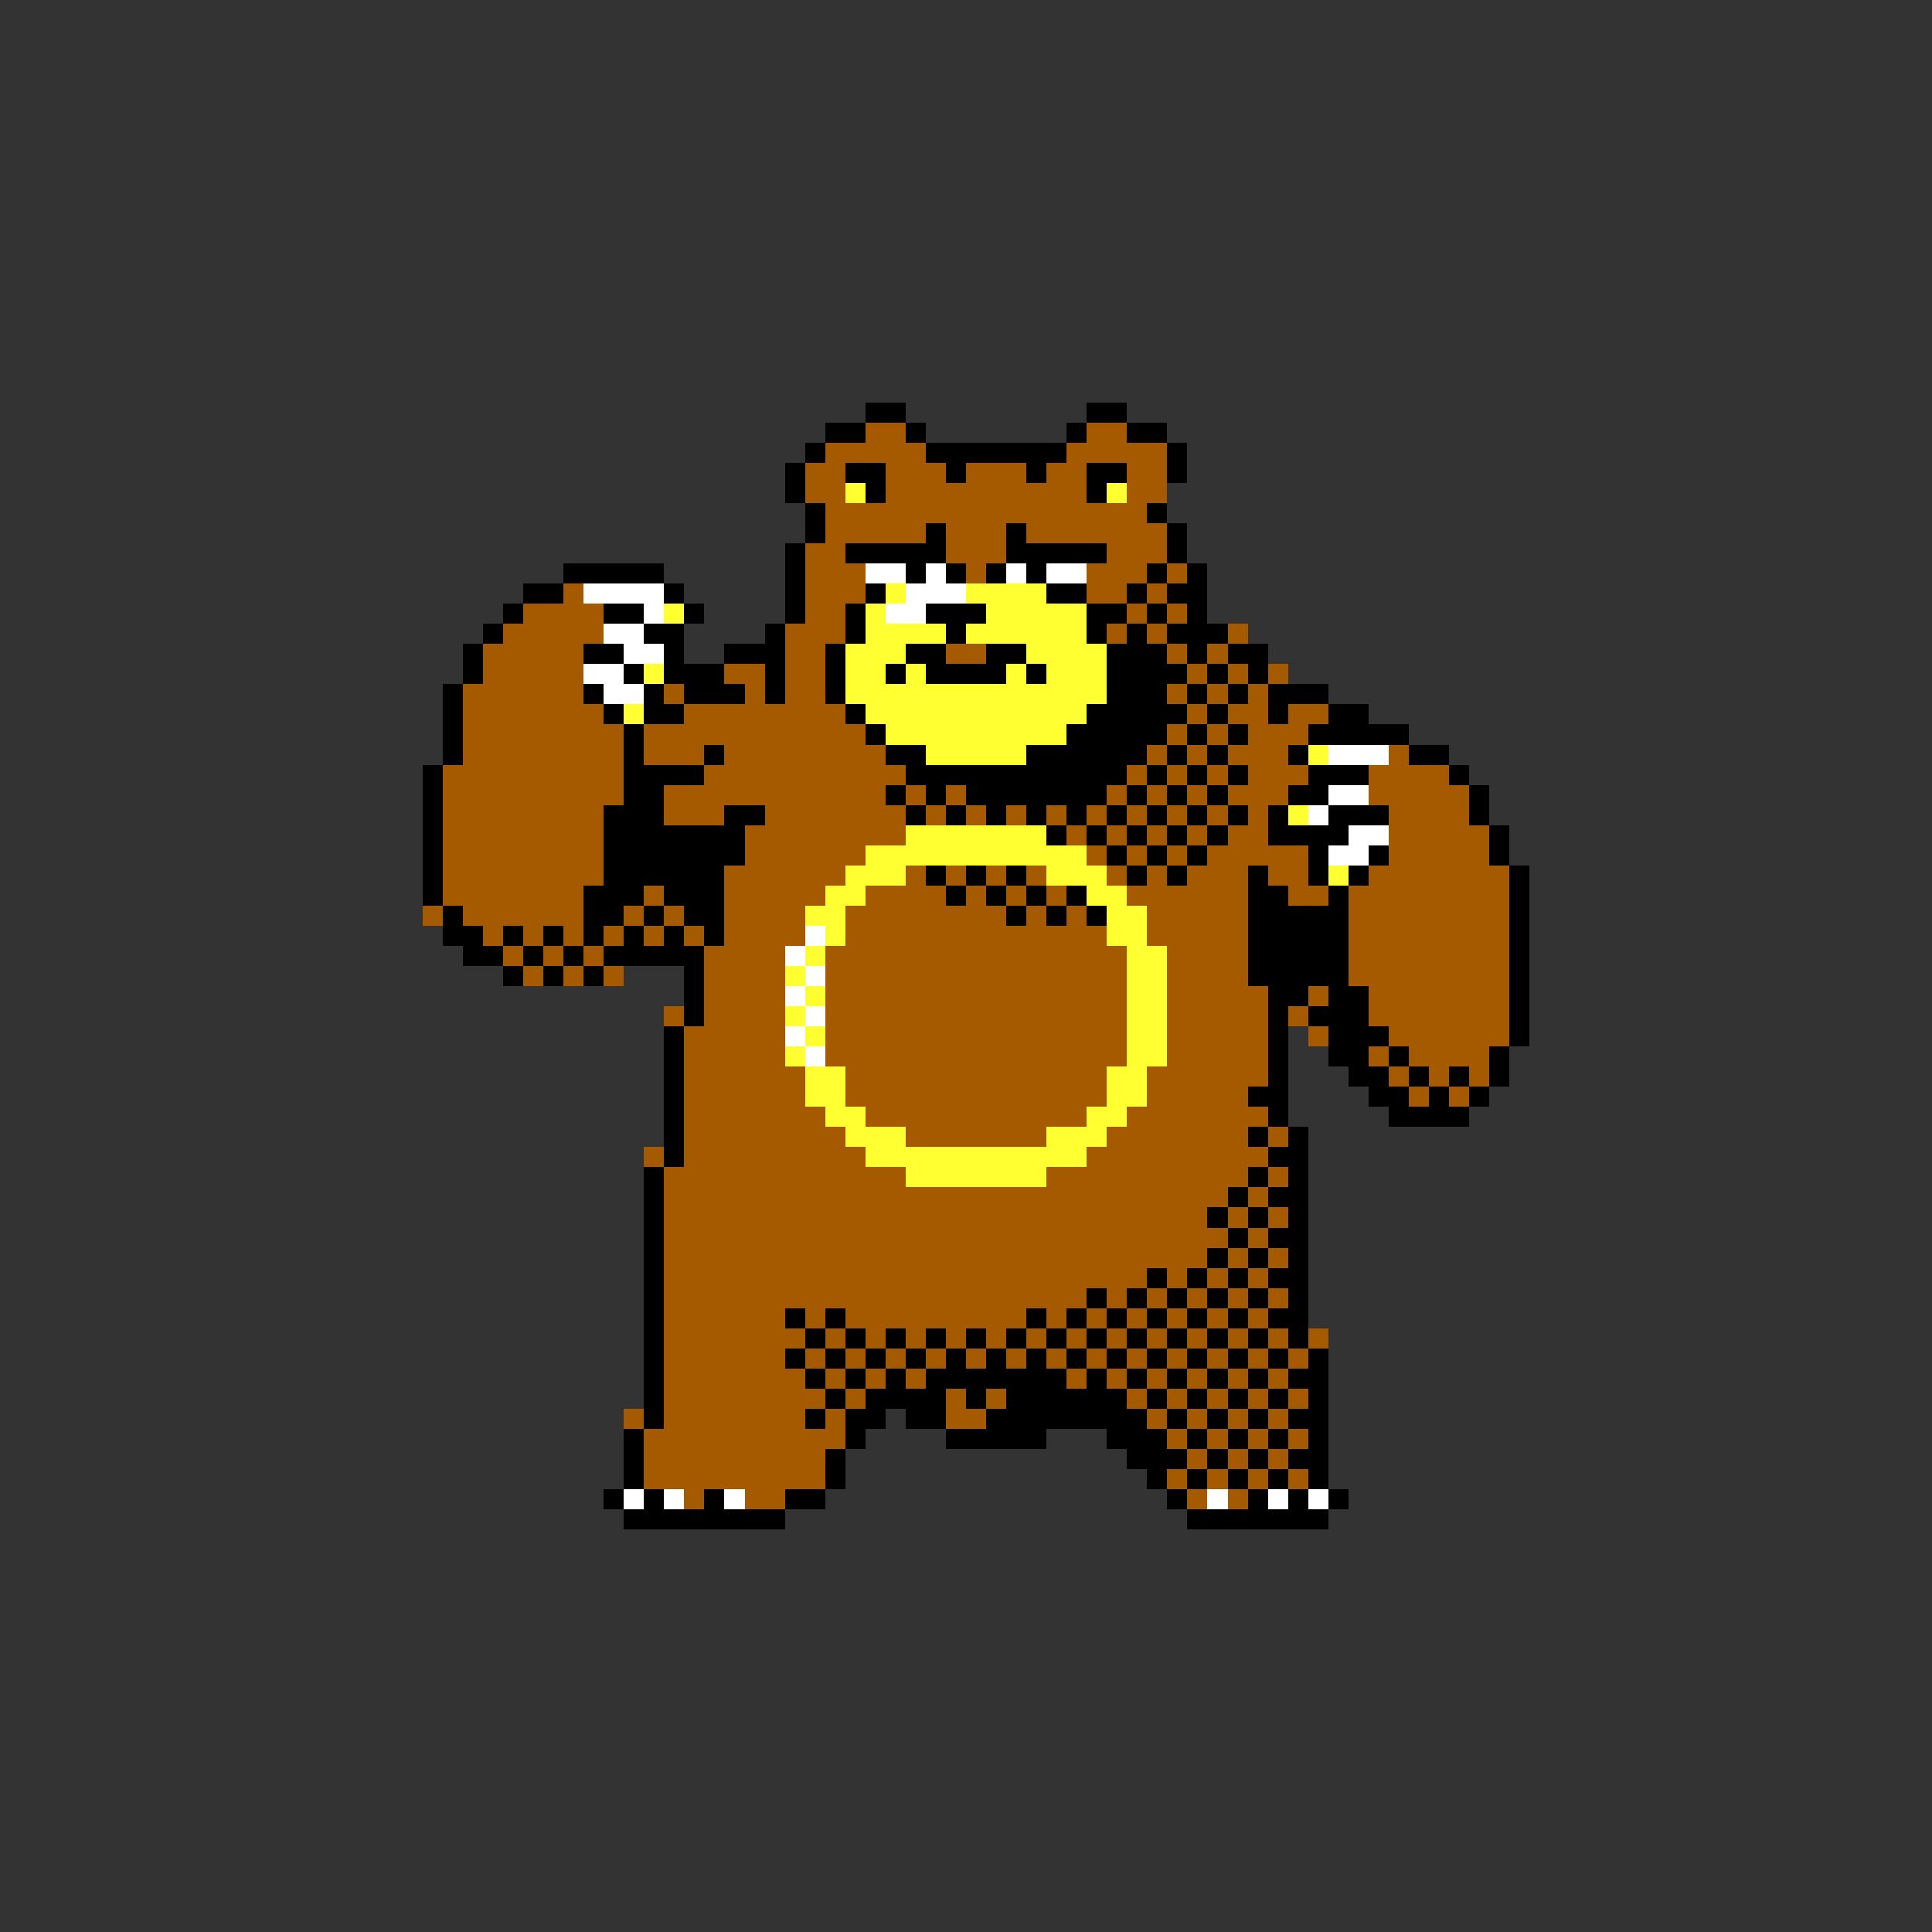 <svg xmlns="http://www.w3.org/2000/svg" viewBox="0 -0.5 96 96" shape-rendering="crispEdges">
<rect x="0" y="-0.5" width="96" height="96" fill="#333333" stroke="none"/>
<path stroke="#000000" d="M43 20h2M54 20h2M41 21h2M45 21h1M53 21h1M56 21h2M40 22h1M46 22h7M58 22h1M39 23h1M42 23h2M47 23h1M51 23h1M54 23h2M58 23h1M39 24h1M43 24h1M54 24h1M40 25h1M57 25h1M40 26h1M46 26h1M50 26h1M58 26h1M39 27h1M42 27h5M50 27h5M58 27h1M28 28h5M39 28h1M45 28h1M47 28h1M49 28h1M51 28h1M57 28h1M59 28h1M26 29h2M33 29h1M39 29h1M43 29h1M52 29h2M56 29h1M58 29h2M25 30h1M30 30h2M34 30h1M39 30h1M42 30h1M46 30h3M54 30h2M57 30h1M59 30h1M24 31h1M32 31h2M38 31h1M42 31h1M47 31h1M54 31h1M56 31h1M58 31h3M23 32h1M29 32h2M33 32h1M36 32h3M41 32h1M45 32h2M49 32h2M55 32h3M59 32h1M61 32h2M23 33h1M31 33h1M33 33h3M38 33h1M41 33h1M44 33h1M46 33h4M51 33h1M55 33h4M60 33h1M62 33h1M22 34h1M29 34h1M32 34h1M34 34h3M38 34h1M41 34h1M55 34h3M59 34h1M61 34h1M63 34h3M22 35h1M30 35h1M32 35h2M42 35h1M54 35h5M60 35h1M63 35h1M66 35h2M22 36h1M31 36h1M43 36h1M53 36h5M59 36h1M61 36h1M65 36h5M22 37h1M31 37h1M35 37h1M44 37h2M51 37h6M58 37h1M60 37h1M64 37h1M70 37h2M21 38h1M31 38h4M45 38h11M57 38h1M59 38h1M61 38h1M65 38h3M72 38h1M21 39h1M31 39h2M44 39h1M46 39h1M48 39h7M56 39h1M58 39h1M60 39h1M64 39h2M73 39h1M21 40h1M30 40h3M36 40h2M45 40h1M47 40h1M49 40h1M51 40h1M53 40h1M55 40h1M57 40h1M59 40h1M61 40h1M63 40h1M66 40h3M73 40h1M21 41h1M30 41h7M52 41h1M54 41h1M56 41h1M58 41h1M60 41h1M63 41h4M74 41h1M21 42h1M30 42h7M55 42h1M57 42h1M59 42h1M65 42h1M68 42h1M74 42h1M21 43h1M30 43h6M46 43h1M48 43h1M50 43h1M56 43h1M58 43h1M62 43h1M65 43h1M67 43h1M75 43h1M21 44h1M29 44h3M33 44h3M47 44h1M49 44h1M51 44h1M53 44h1M62 44h2M66 44h1M75 44h1M22 45h1M29 45h2M32 45h1M34 45h2M50 45h1M52 45h1M54 45h1M62 45h5M75 45h1M22 46h2M25 46h1M27 46h1M29 46h1M31 46h1M33 46h1M35 46h1M62 46h5M75 46h1M23 47h2M26 47h1M28 47h1M30 47h5M62 47h5M75 47h1M25 48h1M27 48h1M29 48h1M34 48h1M62 48h5M75 48h1M34 49h1M63 49h2M66 49h2M75 49h1M34 50h1M63 50h1M65 50h3M75 50h1M33 51h1M63 51h1M66 51h3M75 51h1M33 52h1M63 52h1M66 52h2M69 52h1M74 52h1M33 53h1M63 53h1M67 53h2M70 53h1M72 53h1M74 53h1M33 54h1M62 54h2M68 54h2M71 54h1M73 54h1M33 55h1M63 55h1M69 55h4M33 56h1M62 56h1M64 56h1M33 57h1M63 57h2M32 58h1M62 58h1M64 58h1M32 59h1M61 59h1M63 59h2M32 60h1M60 60h1M62 60h1M64 60h1M32 61h1M61 61h1M63 61h2M32 62h1M60 62h1M62 62h1M64 62h1M32 63h1M57 63h1M59 63h1M61 63h1M63 63h2M32 64h1M54 64h1M56 64h1M58 64h1M60 64h1M62 64h1M64 64h1M32 65h1M39 65h1M41 65h1M51 65h1M53 65h1M55 65h1M57 65h1M59 65h1M61 65h1M63 65h2M32 66h1M40 66h1M42 66h1M44 66h1M46 66h1M48 66h1M50 66h1M52 66h1M54 66h1M56 66h1M58 66h1M60 66h1M62 66h1M64 66h1M32 67h1M39 67h1M41 67h1M43 67h1M45 67h1M47 67h1M49 67h1M51 67h1M53 67h1M55 67h1M57 67h1M59 67h1M61 67h1M63 67h1M65 67h1M32 68h1M40 68h1M42 68h1M44 68h1M46 68h7M54 68h1M56 68h1M58 68h1M60 68h1M62 68h1M64 68h2M32 69h1M41 69h1M43 69h4M48 69h1M50 69h6M57 69h1M59 69h1M61 69h1M63 69h1M65 69h1M32 70h1M40 70h1M42 70h2M45 70h2M49 70h8M58 70h1M60 70h1M62 70h1M64 70h2M31 71h1M42 71h1M47 71h5M55 71h3M59 71h1M61 71h1M63 71h1M65 71h1M31 72h1M41 72h1M56 72h3M60 72h1M62 72h1M64 72h2M31 73h1M41 73h1M57 73h1M59 73h1M61 73h1M63 73h1M65 73h1M30 74h1M32 74h1M35 74h1M39 74h2M58 74h1M62 74h1M64 74h1M66 74h1M31 75h8M59 75h7" />
<path stroke="#a55a00" d="M43 21h2M54 21h2M41 22h5M53 22h5M40 23h2M44 23h3M48 23h3M52 23h2M56 23h2M40 24h2M44 24h10M56 24h2M41 25h16M41 26h5M47 26h3M51 26h7M40 27h2M47 27h3M55 27h3M40 28h3M48 28h1M54 28h3M58 28h1M28 29h1M40 29h3M54 29h2M57 29h1M26 30h4M40 30h2M56 30h1M58 30h1M25 31h5M39 31h3M55 31h1M57 31h1M61 31h1M24 32h5M39 32h2M47 32h2M58 32h1M60 32h1M24 33h5M36 33h2M39 33h2M59 33h1M61 33h1M63 33h1M23 34h6M33 34h1M37 34h1M39 34h2M58 34h1M60 34h1M62 34h1M23 35h7M34 35h8M59 35h1M61 35h2M64 35h2M23 36h8M32 36h11M58 36h1M60 36h1M62 36h3M23 37h8M32 37h3M36 37h8M57 37h1M59 37h1M61 37h3M69 37h1M22 38h9M35 38h10M56 38h1M58 38h1M60 38h1M62 38h3M68 38h4M22 39h9M33 39h11M45 39h1M47 39h1M55 39h1M57 39h1M59 39h1M61 39h3M68 39h5M22 40h8M33 40h3M38 40h7M46 40h1M48 40h1M50 40h1M52 40h1M54 40h1M56 40h1M58 40h1M60 40h1M62 40h1M69 40h4M22 41h8M37 41h8M53 41h1M55 41h1M57 41h1M59 41h1M61 41h2M69 41h5M22 42h8M37 42h6M54 42h1M56 42h1M58 42h1M60 42h5M69 42h5M22 43h8M36 43h6M45 43h1M47 43h1M49 43h1M51 43h1M55 43h1M57 43h1M59 43h3M63 43h2M68 43h7M22 44h7M32 44h1M36 44h5M43 44h4M48 44h1M50 44h1M52 44h1M56 44h6M64 44h2M67 44h8M21 45h1M23 45h6M31 45h1M33 45h1M36 45h4M42 45h8M51 45h1M53 45h1M57 45h5M67 45h8M24 46h1M26 46h1M28 46h1M30 46h1M32 46h1M34 46h1M36 46h4M42 46h13M57 46h5M67 46h8M25 47h1M27 47h1M29 47h1M35 47h4M41 47h15M58 47h4M67 47h8M26 48h1M28 48h1M30 48h1M35 48h4M41 48h15M58 48h4M67 48h8M35 49h4M41 49h15M58 49h5M65 49h1M68 49h7M33 50h1M35 50h4M41 50h15M58 50h5M64 50h1M68 50h7M34 51h5M41 51h15M58 51h5M65 51h1M69 51h6M34 52h5M41 52h15M58 52h5M68 52h1M70 52h4M34 53h6M42 53h13M57 53h6M69 53h1M71 53h1M73 53h1M34 54h6M42 54h13M57 54h5M70 54h1M72 54h1M34 55h7M43 55h11M56 55h7M34 56h8M45 56h7M55 56h7M63 56h1M32 57h1M34 57h9M54 57h9M33 58h12M52 58h10M63 58h1M33 59h28M62 59h1M33 60h27M61 60h1M63 60h1M33 61h28M62 61h1M33 62h27M61 62h1M63 62h1M33 63h24M58 63h1M60 63h1M62 63h1M33 64h21M55 64h1M57 64h1M59 64h1M61 64h1M63 64h1M33 65h6M40 65h1M42 65h9M52 65h1M54 65h1M56 65h1M58 65h1M60 65h1M62 65h1M33 66h7M41 66h1M43 66h1M45 66h1M47 66h1M49 66h1M51 66h1M53 66h1M55 66h1M57 66h1M59 66h1M61 66h1M63 66h1M65 66h1M33 67h6M40 67h1M42 67h1M44 67h1M46 67h1M48 67h1M50 67h1M52 67h1M54 67h1M56 67h1M58 67h1M60 67h1M62 67h1M64 67h1M33 68h7M41 68h1M43 68h1M45 68h1M53 68h1M55 68h1M57 68h1M59 68h1M61 68h1M63 68h1M33 69h8M42 69h1M47 69h1M49 69h1M56 69h1M58 69h1M60 69h1M62 69h1M64 69h1M31 70h1M33 70h7M41 70h1M47 70h2M57 70h1M59 70h1M61 70h1M63 70h1M32 71h10M58 71h1M60 71h1M62 71h1M64 71h1M32 72h9M59 72h1M61 72h1M63 72h1M32 73h9M58 73h1M60 73h1M62 73h1M64 73h1M34 74h1M37 74h2M59 74h1M61 74h1" />
<path stroke="#ffff31" d="M42 24h1M55 24h1M44 29h1M48 29h4M33 30h1M43 30h1M49 30h5M43 31h4M48 31h6M42 32h3M51 32h4M32 33h1M42 33h2M45 33h1M50 33h1M52 33h3M42 34h13M31 35h1M43 35h11M44 36h9M46 37h5M65 37h1M64 40h1M45 41h7M43 42h11M42 43h3M52 43h3M66 43h1M41 44h2M54 44h2M40 45h2M55 45h2M41 46h1M55 46h2M40 47h1M56 47h2M39 48h1M56 48h2M40 49h1M56 49h2M39 50h1M56 50h2M40 51h1M56 51h2M39 52h1M56 52h2M40 53h2M55 53h2M40 54h2M55 54h2M41 55h2M54 55h2M42 56h3M52 56h3M43 57h11M45 58h7" />
<path stroke="#ffffff" d="M43 28h2M46 28h1M50 28h1M52 28h2M29 29h4M45 29h3M32 30h1M44 30h2M30 31h2M31 32h2M29 33h2M30 34h2M66 37h3M66 39h2M65 40h1M67 41h2M66 42h2M40 46h1M39 47h1M40 48h1M39 49h1M40 50h1M39 51h1M40 52h1M31 74h1M33 74h1M36 74h1M60 74h1M63 74h1M65 74h1" />
</svg>